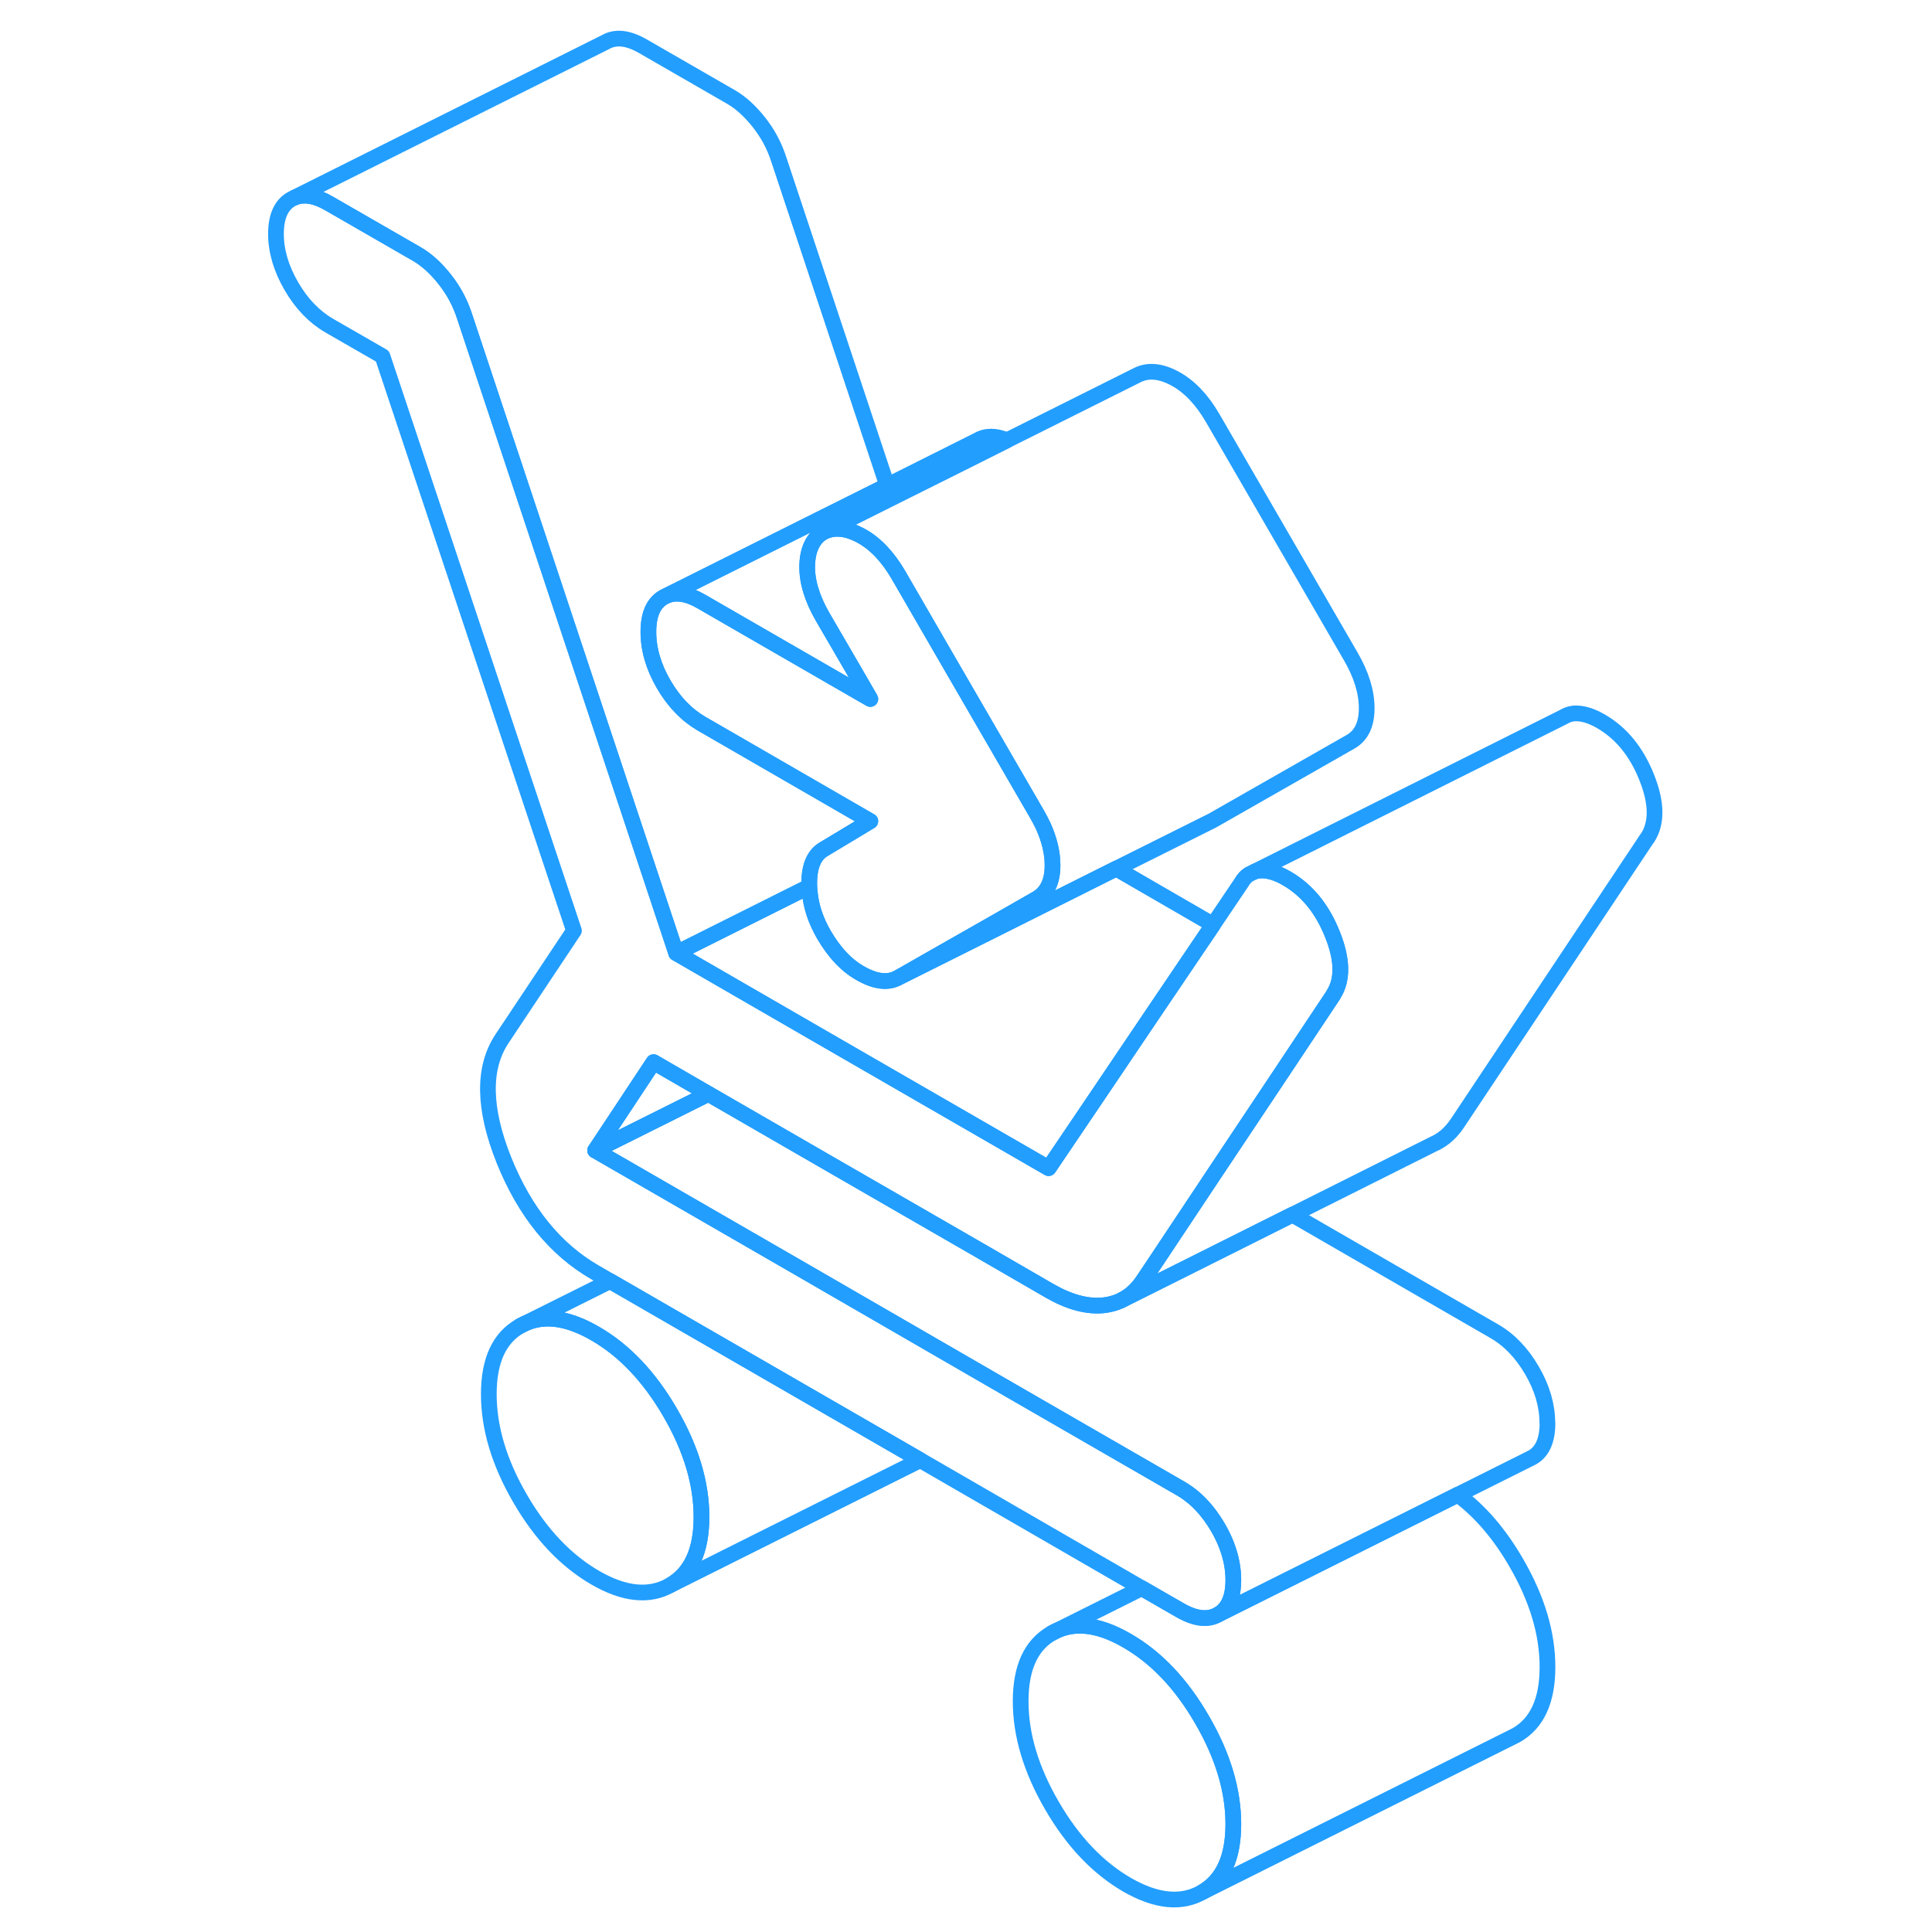 <svg width="48" height="48" viewBox="0 0 92 123" fill="none" xmlns="http://www.w3.org/2000/svg" stroke-width="1px" stroke-linecap="round" stroke-linejoin="round"><path d="M63.02 116.13C63.02 118.27 62.36 119.71 61.03 120.47C59.71 121.22 58.11 121.06 56.25 119.99C54.39 118.91 52.79 117.23 51.47 114.95C50.14 112.66 49.48 110.45 49.48 108.31C49.48 106.17 50.14 104.73 51.47 103.97C52.79 103.21 54.39 103.37 56.25 104.45C58.11 105.52 59.71 107.2 61.03 109.49C62.36 111.78 63.02 113.99 63.02 116.13Z" stroke="#229EFF" stroke-linejoin="round"/><path d="M29.16 96.58C29.16 98.72 28.5 100.16 27.17 100.92C25.85 101.67 24.25 101.52 22.39 100.44C20.53 99.36 18.93 97.68 17.61 95.4C16.28 93.11 15.62 90.9 15.62 88.76C15.62 86.62 16.28 85.18 17.61 84.42C18.93 83.66 20.53 83.82 22.39 84.9C24.25 85.97 25.85 87.66 27.17 89.94C28.5 92.23 29.16 94.44 29.16 96.58Z" stroke="#229EFF" stroke-linejoin="round"/><path d="M69.4 63.3C69.4 63.3 69.38 63.34 69.37 63.36L65.67 68.92L61.93 74.53L58.2 80.14L57.27 81.53C56.88 82.11 56.4 82.54 55.85 82.8L55.77 82.84C55.46 82.97 55.13 83.06 54.77 83.1C53.72 83.21 52.58 82.9 51.34 82.19L47.02 79.69L37.76 74.35L29.6 69.64L26.11 67.62L22.39 73.24L30.55 77.95L35.87 81.02L48.91 88.56L59.64 94.75C60.6 95.3 61.4 96.14 62.05 97.26C62.27 97.64 62.46 98.03 62.6 98.41C62.88 99.14 63.02 99.87 63.02 100.59C63.02 101.69 62.7 102.42 62.05 102.79C61.4 103.16 60.6 103.07 59.64 102.52L57.19 101.11L43.09 92.96L23.34 81.56L22.39 81.01C19.85 79.55 17.92 77.17 16.59 73.88C15.27 70.59 15.22 68 16.46 66.13L21.04 59.25L8.85 22.68L5.46 20.73C4.5 20.17 3.7 19.34 3.05 18.22C2.4 17.1 2.07 15.99 2.07 14.89C2.07 13.79 2.4 13.05 3.05 12.68L3.25 12.58C3.86 12.33 4.6 12.46 5.46 12.96L11.05 16.18C11.67 16.54 12.26 17.08 12.82 17.79C13.39 18.51 13.81 19.3 14.09 20.18L27.55 60.68L36.81 66.03L38.04 66.74L51.26 74.37L54.18 70.05L57.95 64.46L61.73 58.87L63.53 56.2C63.66 55.97 63.82 55.79 64.01 55.67L64.39 55.48C64.49 55.45 64.6 55.43 64.71 55.42C65.22 55.39 65.79 55.56 66.41 55.92C67.71 56.67 68.68 57.86 69.33 59.5C69.97 61.1 69.99 62.37 69.4 63.3Z" stroke="#229EFF" stroke-linejoin="round"/><path d="M39.27 51.91L39.91 52.28L38.43 53.17L36.95 54.06C36.33 54.42 36.02 55.14 36.02 56.24V56.44L27.55 60.68L14.09 20.18C13.81 19.3 13.39 18.51 12.82 17.79C12.26 17.08 11.67 16.54 11.05 16.18L5.46 12.96C4.6 12.46 3.86 12.33 3.25 12.58L23.05 2.68C23.7 2.31 24.5 2.4 25.46 2.96L31.05 6.18C31.67 6.54 32.26 7.08 32.82 7.79C33.39 8.51 33.81 9.3 34.09 10.18L40.98 30.91L35.79 33.5L26.95 37.92L26.75 38.02C26.1 38.39 25.78 39.13 25.78 40.23C25.78 41.33 26.1 42.44 26.75 43.56C27.4 44.68 28.2 45.51 29.16 46.07L39.27 51.91Z" stroke="#229EFF" stroke-linejoin="round"/><path d="M61.73 58.87L57.95 64.46L54.18 70.05L51.26 74.37L38.04 66.74L36.81 66.03L27.55 60.68L36.02 56.44C36.03 56.59 36.04 56.73 36.06 56.87C36.15 57.76 36.45 58.63 36.95 59.5C37.63 60.67 38.43 61.51 39.36 62.01C40.29 62.52 41.07 62.59 41.69 62.24L43.73 61.22L48.35 58.91L55.56 55.3L61.73 58.87Z" stroke="#229EFF" stroke-linejoin="round"/><path d="M51.51 55.09C51.51 56.12 51.17 56.83 50.49 57.22L47.94 58.68L43.88 60.99L41.69 62.24C41.07 62.59 40.29 62.52 39.36 62.01C38.43 61.51 37.63 60.67 36.95 59.5C36.45 58.63 36.15 57.76 36.06 56.87C36.04 56.73 36.03 56.59 36.02 56.44V56.24C36.02 55.14 36.33 54.42 36.95 54.06L38.43 53.17L39.91 52.28L39.27 51.91L29.16 46.07C28.2 45.51 27.4 44.68 26.75 43.56C26.1 42.44 25.78 41.33 25.78 40.23C25.78 39.13 26.1 38.39 26.75 38.02L26.95 37.92C27.56 37.67 28.3 37.8 29.16 38.3L39.35 44.18L39.91 44.5L38.85 42.67L36.86 39.25C36.19 38.08 35.86 36.99 35.89 35.97C35.91 35.46 36 35.03 36.18 34.68C36.35 34.32 36.61 34.05 36.95 33.86C37.63 33.54 38.42 33.62 39.32 34.11C40.22 34.6 41.01 35.43 41.69 36.59L44.45 41.36L50.49 51.78C50.66 52.07 50.81 52.36 50.94 52.64C51.32 53.5 51.51 54.31 51.51 55.09Z" stroke="#229EFF" stroke-linejoin="round"/><path d="M48.61 28.03L45.86 29.41L41.25 31.71L36.95 33.86C36.61 34.05 36.35 34.32 36.18 34.68C36 35.03 35.91 35.46 35.89 35.97C35.86 36.99 36.19 38.08 36.86 39.25L38.85 42.67L39.91 44.5L39.35 44.18L29.16 38.3C28.3 37.8 27.56 37.67 26.95 37.92L35.79 33.5L40.98 30.91L46.75 28.02C47.27 27.72 47.89 27.72 48.61 28.03Z" stroke="#229EFF" stroke-linejoin="round"/><path d="M71.51 45.09C71.51 46.12 71.17 46.83 70.49 47.22L61.69 52.24L55.56 55.3L48.35 58.91L43.73 61.22L41.69 62.24L43.88 60.99L47.94 58.68L50.49 57.22C51.17 56.83 51.51 56.12 51.51 55.09C51.51 54.31 51.32 53.5 50.94 52.64C50.81 52.36 50.66 52.07 50.49 51.78L44.45 41.36L41.69 36.59C41.01 35.43 40.22 34.6 39.32 34.11C38.42 33.62 37.63 33.54 36.95 33.86L41.25 31.71L45.86 29.41L48.61 28.03L56.95 23.86C57.63 23.54 58.42 23.62 59.32 24.11C60.22 24.6 61.01 25.43 61.69 26.59L70.49 41.78C71.17 42.95 71.51 44.05 71.51 45.09Z" stroke="#229EFF" stroke-linejoin="round"/><path d="M89.37 53.36L77.27 71.53C76.89 72.09 76.43 72.51 75.9 72.77L75.79 72.82L66.79 77.33L59.58 80.94L55.86 82.8C56.41 82.54 56.89 82.11 57.28 81.53L58.21 80.14L61.94 74.53L65.68 68.92L69.38 63.36C69.38 63.36 69.4 63.32 69.41 63.3C70 62.37 69.98 61.1 69.34 59.5C68.69 57.86 67.72 56.67 66.42 55.92C65.8 55.56 65.23 55.39 64.72 55.42C64.61 55.43 64.5 55.45 64.4 55.48L84.05 45.64L84.16 45.58C84.33 45.49 84.52 45.44 84.72 45.42C85.23 45.39 85.8 45.56 86.42 45.92C87.72 46.67 88.69 47.86 89.34 49.5C89.99 51.13 90 52.42 89.38 53.36H89.37Z" stroke="#229EFF" stroke-linejoin="round"/><path d="M29.16 96.58C29.16 94.44 28.5 92.23 27.17 89.94C25.85 87.66 24.25 85.97 22.39 84.9C20.53 83.82 18.93 83.66 17.61 84.42L23.34 81.56L43.09 92.96L27.17 100.92C28.5 100.16 29.16 98.72 29.16 96.58Z" stroke="#229EFF" stroke-linejoin="round"/><path d="M83.02 106.13C83.02 108.27 82.36 109.71 81.03 110.47L61.03 120.47C62.36 119.71 63.02 118.27 63.02 116.13C63.02 113.99 62.36 111.78 61.03 109.49C59.71 107.2 58.11 105.52 56.25 104.45C54.39 103.37 52.79 103.21 51.47 103.97L57.19 101.11L59.64 102.52C60.6 103.07 61.4 103.16 62.05 102.79L69.51 99.06L77.31 95.16C78.72 96.2 79.97 97.65 81.03 99.49C82.36 101.78 83.02 103.99 83.02 106.13Z" stroke="#229EFF" stroke-linejoin="round"/><path d="M83.02 90.59C83.02 91.69 82.7 92.42 82.05 92.79L81.85 92.89L77.31 95.16L69.51 99.06L62.05 102.79C62.7 102.42 63.02 101.69 63.02 100.59C63.02 99.87 62.88 99.14 62.6 98.41C62.46 98.03 62.27 97.64 62.05 97.26C61.4 96.14 60.6 95.3 59.64 94.75L48.91 88.56L35.87 81.02L30.55 77.95L22.39 73.24L29.6 69.64L37.76 74.35L47.02 79.69L51.34 82.19C52.58 82.9 53.72 83.21 54.77 83.1C55.13 83.06 55.46 82.97 55.77 82.84L55.85 82.8L59.57 80.94L66.78 77.33L79.63 84.75C80.59 85.3 81.39 86.14 82.04 87.26C82.69 88.38 83.01 89.49 83.01 90.59H83.02Z" stroke="#229EFF" stroke-linejoin="round"/><path d="M29.6 69.64L22.39 73.24L26.11 67.62L29.6 69.64Z" stroke="#229EFF" stroke-linejoin="round"/></svg>